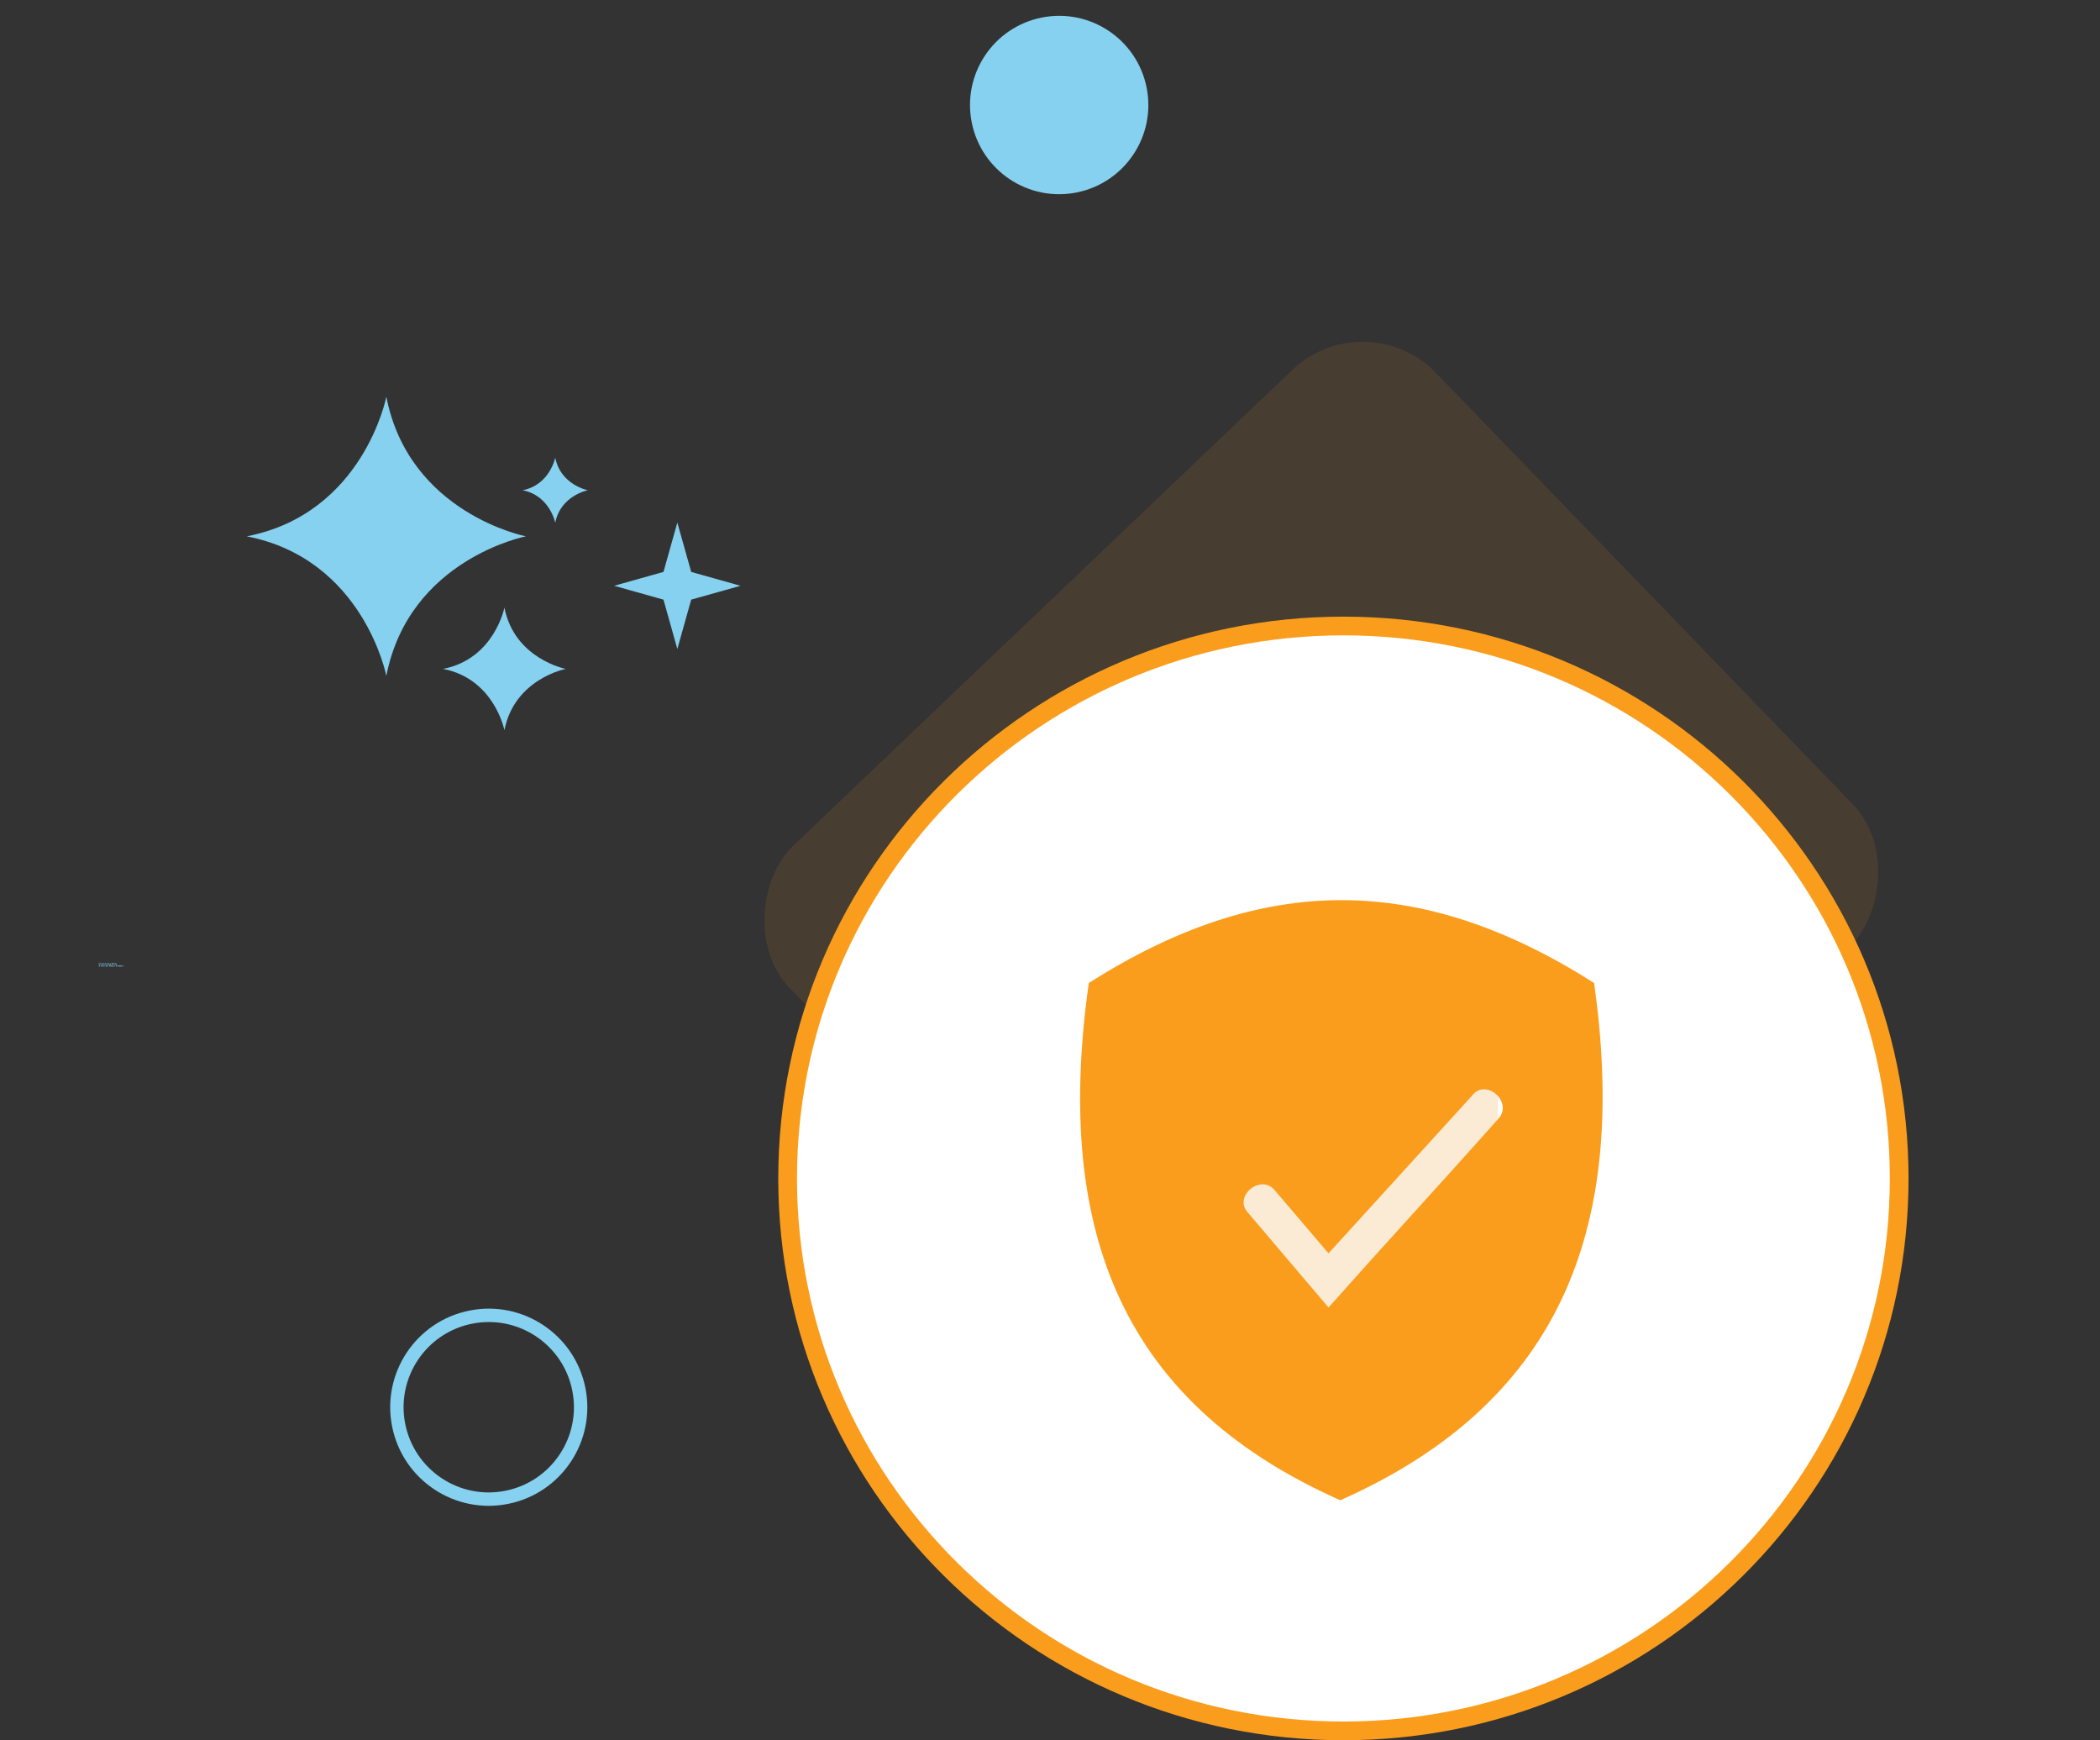 <svg width="35" height="29" viewBox="0 0 35 29" fill="none" xmlns="http://www.w3.org/2000/svg">
<rect x="0" y="0" width="35" height="29" fill="#333333" stroke="none"/>
<circle cx="8.146" cy="23.449" r="1.531" transform="rotate(168.645 8.146 23.449)" stroke="#86D1F0" stroke-width="0.223"/>
<path d="M8.765 8.937C8.765 8.937 6.818 9.316 6.439 11.263C6.439 11.263 6.06 9.316 4.113 8.937C6.06 8.558 6.439 6.611 6.439 6.611C6.818 8.558 8.765 8.937 8.765 8.937ZM9.254 7.625C9.254 7.625 9.165 8.08 8.71 8.169C9.165 8.257 9.254 8.712 9.254 8.712C9.342 8.257 9.797 8.169 9.797 8.169C9.797 8.169 9.342 8.08 9.254 7.625ZM8.407 10.124C8.407 10.124 8.24 10.979 7.385 11.146C8.24 11.312 8.407 12.168 8.407 12.168C8.573 11.312 9.429 11.146 9.429 11.146C9.429 11.146 8.573 10.979 8.407 10.124ZM11.52 9.53L11.289 8.708L11.058 9.53L10.236 9.761L11.058 9.992L11.289 10.814L11.52 9.992L12.342 9.761L11.52 9.53Z" fill="#86D1F0"/>
<path d="M1.668 16.072C1.667 16.072 1.666 16.073 1.665 16.073C1.664 16.073 1.662 16.073 1.661 16.073C1.656 16.073 1.653 16.072 1.65 16.07C1.648 16.068 1.646 16.064 1.646 16.06C1.646 16.056 1.648 16.053 1.65 16.051C1.653 16.048 1.656 16.047 1.661 16.047C1.662 16.047 1.664 16.047 1.665 16.048C1.666 16.048 1.667 16.048 1.668 16.049V16.054C1.667 16.053 1.666 16.053 1.665 16.052C1.664 16.052 1.662 16.052 1.661 16.052C1.659 16.052 1.657 16.052 1.655 16.054C1.654 16.055 1.654 16.058 1.654 16.06C1.654 16.063 1.654 16.065 1.655 16.067C1.657 16.068 1.659 16.069 1.661 16.069C1.662 16.069 1.664 16.069 1.665 16.068C1.666 16.068 1.667 16.067 1.668 16.067V16.072Z" fill="#86D1F0"/>
<path d="M1.684 16.058C1.683 16.058 1.683 16.058 1.682 16.058C1.682 16.058 1.681 16.057 1.681 16.057C1.679 16.057 1.678 16.058 1.677 16.059C1.676 16.06 1.676 16.061 1.676 16.063V16.072H1.67V16.053H1.676V16.056C1.676 16.055 1.677 16.054 1.678 16.053C1.679 16.053 1.681 16.053 1.682 16.053H1.682H1.684L1.684 16.058Z" fill="#86D1F0"/>
<path d="M1.708 16.062V16.064H1.694C1.694 16.066 1.694 16.066 1.695 16.067C1.696 16.068 1.697 16.068 1.699 16.068C1.7 16.068 1.701 16.068 1.702 16.068C1.704 16.067 1.705 16.067 1.707 16.066V16.071C1.705 16.071 1.704 16.072 1.702 16.072C1.701 16.072 1.7 16.072 1.698 16.072C1.695 16.072 1.692 16.071 1.69 16.07C1.688 16.068 1.688 16.066 1.688 16.062C1.688 16.059 1.688 16.057 1.69 16.055C1.692 16.054 1.694 16.053 1.698 16.053C1.701 16.053 1.703 16.054 1.705 16.055C1.707 16.057 1.708 16.059 1.708 16.062H1.708ZM1.702 16.06C1.702 16.059 1.701 16.058 1.7 16.058C1.7 16.057 1.699 16.056 1.698 16.056C1.696 16.056 1.695 16.057 1.695 16.058C1.694 16.058 1.694 16.059 1.694 16.06H1.702Z" fill="#86D1F0"/>
<path d="M1.717 16.063C1.716 16.063 1.715 16.064 1.714 16.064C1.713 16.064 1.713 16.065 1.713 16.066C1.713 16.066 1.713 16.067 1.714 16.068C1.714 16.068 1.715 16.068 1.716 16.068C1.717 16.068 1.718 16.068 1.719 16.067C1.72 16.066 1.72 16.065 1.72 16.064V16.063H1.717ZM1.726 16.061V16.072H1.72V16.069C1.719 16.07 1.718 16.071 1.717 16.071C1.716 16.072 1.715 16.072 1.714 16.072C1.711 16.072 1.71 16.072 1.709 16.071C1.708 16.069 1.707 16.068 1.707 16.066C1.707 16.064 1.708 16.062 1.709 16.061C1.711 16.06 1.713 16.06 1.717 16.06H1.72V16.059C1.72 16.058 1.72 16.058 1.719 16.057C1.718 16.057 1.717 16.056 1.715 16.056C1.714 16.056 1.713 16.057 1.712 16.057C1.711 16.057 1.71 16.058 1.709 16.058V16.053C1.71 16.053 1.711 16.053 1.712 16.053C1.714 16.053 1.715 16.053 1.717 16.053C1.72 16.053 1.722 16.053 1.724 16.055C1.725 16.056 1.726 16.058 1.726 16.061L1.726 16.061Z" fill="#86D1F0"/>
<path d="M1.738 16.049V16.054H1.744V16.058H1.738V16.066C1.738 16.067 1.738 16.068 1.738 16.068C1.738 16.069 1.739 16.069 1.74 16.069H1.743V16.073H1.738C1.736 16.073 1.734 16.072 1.733 16.071C1.732 16.07 1.732 16.069 1.732 16.066V16.058H1.729V16.054H1.732V16.049L1.738 16.049Z" fill="#86D1F0"/>
<path d="M1.768 16.062V16.064H1.754C1.754 16.066 1.755 16.066 1.755 16.067C1.756 16.068 1.758 16.068 1.759 16.068C1.76 16.068 1.762 16.068 1.763 16.068C1.764 16.067 1.766 16.067 1.767 16.066V16.071C1.766 16.071 1.764 16.072 1.763 16.072C1.762 16.072 1.76 16.072 1.759 16.072C1.755 16.072 1.753 16.071 1.751 16.07C1.749 16.068 1.748 16.066 1.748 16.062C1.748 16.059 1.749 16.057 1.751 16.055C1.752 16.054 1.755 16.053 1.758 16.053C1.761 16.053 1.764 16.054 1.766 16.055C1.767 16.057 1.768 16.059 1.768 16.062H1.768ZM1.762 16.06C1.762 16.059 1.762 16.058 1.761 16.058C1.76 16.057 1.759 16.056 1.758 16.056C1.757 16.056 1.756 16.057 1.755 16.058C1.755 16.058 1.754 16.059 1.754 16.06H1.762Z" fill="#86D1F0"/>
<path d="M1.788 16.057V16.047H1.794V16.073H1.788V16.071C1.787 16.072 1.786 16.073 1.785 16.073C1.784 16.074 1.783 16.074 1.782 16.074C1.779 16.074 1.777 16.073 1.776 16.071C1.774 16.069 1.773 16.067 1.773 16.064C1.773 16.061 1.774 16.058 1.776 16.057C1.777 16.055 1.779 16.054 1.782 16.054C1.783 16.054 1.784 16.054 1.785 16.055C1.786 16.055 1.787 16.056 1.788 16.057V16.057ZM1.784 16.07C1.785 16.07 1.786 16.069 1.787 16.068C1.788 16.067 1.788 16.066 1.788 16.064C1.788 16.062 1.788 16.061 1.787 16.06C1.786 16.059 1.785 16.058 1.784 16.058C1.783 16.058 1.782 16.059 1.781 16.06C1.78 16.061 1.78 16.062 1.78 16.064C1.78 16.066 1.78 16.067 1.781 16.068C1.782 16.069 1.783 16.07 1.784 16.07Z" fill="#86D1F0"/>
<path d="M1.815 16.07C1.816 16.07 1.817 16.069 1.818 16.068C1.818 16.067 1.819 16.066 1.819 16.064C1.819 16.062 1.818 16.061 1.818 16.06C1.817 16.059 1.816 16.058 1.815 16.058C1.813 16.058 1.813 16.059 1.812 16.06C1.811 16.061 1.811 16.062 1.811 16.064C1.811 16.066 1.811 16.067 1.812 16.068C1.813 16.069 1.813 16.07 1.815 16.07ZM1.811 16.057C1.812 16.056 1.813 16.055 1.813 16.055C1.814 16.054 1.816 16.054 1.817 16.054C1.82 16.054 1.821 16.055 1.823 16.057C1.824 16.058 1.825 16.061 1.825 16.064C1.825 16.067 1.824 16.069 1.823 16.071C1.821 16.073 1.82 16.074 1.817 16.074C1.816 16.074 1.814 16.074 1.813 16.073C1.813 16.073 1.812 16.072 1.811 16.071V16.073H1.805V16.047H1.811V16.057Z" fill="#86D1F0"/>
<path d="M1.83 16.054H1.836L1.841 16.067L1.846 16.054H1.852L1.844 16.075C1.843 16.077 1.842 16.078 1.841 16.079C1.84 16.08 1.839 16.08 1.837 16.08H1.833V16.076H1.835C1.836 16.076 1.837 16.076 1.838 16.076C1.838 16.076 1.838 16.075 1.839 16.074V16.074L1.83 16.054Z" fill="#86D1F0"/>
<path d="M1.871 16.059C1.872 16.059 1.873 16.059 1.874 16.059C1.874 16.058 1.875 16.057 1.875 16.056C1.875 16.055 1.874 16.054 1.874 16.054C1.873 16.053 1.872 16.053 1.871 16.053H1.868V16.059L1.871 16.059ZM1.868 16.064V16.074H1.861V16.048H1.872C1.875 16.048 1.877 16.049 1.879 16.05C1.881 16.051 1.881 16.053 1.881 16.055C1.881 16.057 1.881 16.058 1.88 16.059C1.879 16.06 1.878 16.061 1.877 16.062C1.877 16.062 1.878 16.062 1.879 16.063C1.88 16.064 1.88 16.065 1.881 16.066L1.885 16.074H1.877L1.874 16.067C1.874 16.066 1.873 16.065 1.872 16.065C1.872 16.064 1.871 16.064 1.87 16.064L1.868 16.064Z" fill="#86D1F0"/>
<path d="M1.887 16.054H1.893V16.073H1.887V16.054ZM1.887 16.047H1.893V16.052H1.887V16.047Z" fill="#86D1F0"/>
<path d="M1.911 16.047V16.051H1.908C1.907 16.051 1.906 16.051 1.906 16.051C1.906 16.052 1.905 16.052 1.905 16.053V16.054H1.911V16.059H1.905V16.073H1.9V16.059H1.896V16.054H1.9V16.053C1.9 16.051 1.9 16.049 1.901 16.048C1.902 16.047 1.904 16.047 1.907 16.047L1.911 16.047Z" fill="#86D1F0"/>
<path d="M1.924 16.064C1.923 16.064 1.922 16.065 1.921 16.065C1.92 16.065 1.92 16.066 1.92 16.067C1.92 16.067 1.92 16.068 1.921 16.069C1.921 16.069 1.922 16.069 1.923 16.069C1.924 16.069 1.925 16.069 1.926 16.068C1.927 16.067 1.927 16.066 1.927 16.065V16.064H1.924ZM1.933 16.062V16.073H1.927V16.07C1.926 16.071 1.925 16.072 1.924 16.072C1.923 16.073 1.922 16.073 1.921 16.073C1.918 16.073 1.917 16.073 1.916 16.072C1.915 16.07 1.914 16.069 1.914 16.067C1.914 16.065 1.915 16.064 1.916 16.062C1.918 16.061 1.92 16.061 1.924 16.061H1.927V16.06C1.927 16.059 1.927 16.059 1.926 16.058C1.925 16.058 1.924 16.058 1.922 16.058C1.921 16.058 1.92 16.058 1.919 16.058C1.918 16.058 1.917 16.059 1.916 16.059V16.055C1.917 16.054 1.918 16.054 1.919 16.054C1.921 16.054 1.922 16.054 1.924 16.054C1.927 16.054 1.929 16.054 1.931 16.056C1.932 16.057 1.933 16.059 1.933 16.062L1.933 16.062Z" fill="#86D1F0"/>
<path d="M1.934 16.054H1.939V16.073H1.934V16.054ZM1.934 16.047H1.939V16.052H1.934V16.047Z" fill="#86D1F0"/>
<path d="M1.661 16.08V16.084H1.658C1.657 16.084 1.656 16.084 1.656 16.084C1.656 16.085 1.655 16.085 1.655 16.086V16.087H1.661V16.092H1.655V16.107H1.65V16.092H1.646V16.087H1.65V16.086C1.65 16.084 1.65 16.082 1.651 16.082C1.652 16.081 1.654 16.08 1.657 16.08L1.661 16.08Z" fill="#86D1F0"/>
<path d="M1.674 16.091C1.673 16.091 1.673 16.091 1.672 16.091C1.672 16.091 1.671 16.09 1.671 16.09C1.669 16.09 1.668 16.091 1.667 16.092C1.666 16.093 1.666 16.095 1.666 16.096V16.105H1.66V16.086H1.666V16.089C1.667 16.088 1.667 16.087 1.669 16.087C1.669 16.086 1.671 16.086 1.672 16.086H1.673H1.674L1.674 16.091Z" fill="#86D1F0"/>
<path d="M1.69 16.09C1.689 16.09 1.688 16.091 1.687 16.092C1.686 16.092 1.686 16.094 1.686 16.095C1.686 16.098 1.686 16.099 1.687 16.1C1.688 16.101 1.689 16.101 1.69 16.101C1.691 16.101 1.692 16.101 1.693 16.1C1.694 16.099 1.694 16.098 1.694 16.095C1.694 16.094 1.694 16.092 1.693 16.092C1.692 16.091 1.691 16.09 1.69 16.09ZM1.69 16.086C1.693 16.086 1.696 16.087 1.698 16.089C1.699 16.09 1.7 16.092 1.7 16.095C1.7 16.099 1.699 16.101 1.698 16.103C1.696 16.105 1.693 16.105 1.69 16.105C1.687 16.105 1.684 16.105 1.682 16.103C1.681 16.101 1.68 16.099 1.68 16.095C1.68 16.092 1.681 16.09 1.682 16.089C1.684 16.087 1.687 16.086 1.69 16.086Z" fill="#86D1F0"/>
<path d="M1.721 16.089C1.721 16.088 1.722 16.087 1.723 16.087C1.724 16.086 1.725 16.086 1.727 16.086C1.729 16.086 1.73 16.087 1.731 16.088C1.733 16.089 1.733 16.091 1.733 16.093V16.105H1.727V16.095V16.094C1.727 16.093 1.727 16.092 1.727 16.091C1.726 16.09 1.726 16.09 1.725 16.09C1.724 16.09 1.723 16.091 1.722 16.092C1.721 16.093 1.721 16.094 1.721 16.096V16.105H1.715V16.095C1.715 16.093 1.715 16.092 1.714 16.091C1.714 16.09 1.714 16.09 1.713 16.09C1.712 16.09 1.711 16.091 1.71 16.092C1.709 16.093 1.709 16.094 1.709 16.096V16.105H1.703V16.086H1.709V16.089C1.71 16.088 1.711 16.087 1.712 16.087C1.713 16.086 1.714 16.086 1.715 16.086C1.716 16.086 1.717 16.086 1.718 16.087C1.719 16.088 1.72 16.088 1.721 16.089L1.721 16.089Z" fill="#86D1F0"/>
<path d="M1.751 16.082V16.087H1.757V16.091H1.751V16.099C1.751 16.1 1.751 16.101 1.752 16.101C1.752 16.102 1.753 16.102 1.754 16.102H1.757V16.106H1.752C1.749 16.106 1.748 16.105 1.747 16.105C1.746 16.104 1.745 16.102 1.745 16.099V16.091H1.742V16.087H1.745V16.082L1.751 16.082Z" fill="#86D1F0"/>
<path d="M1.785 16.095V16.107H1.779V16.098V16.095C1.779 16.094 1.778 16.093 1.778 16.093C1.778 16.093 1.777 16.092 1.777 16.092C1.777 16.092 1.776 16.091 1.776 16.091C1.774 16.091 1.773 16.092 1.773 16.093C1.772 16.094 1.772 16.096 1.772 16.097V16.107H1.766V16.08H1.772V16.09C1.772 16.089 1.774 16.088 1.775 16.088C1.776 16.087 1.777 16.087 1.778 16.087C1.78 16.087 1.782 16.088 1.783 16.089C1.784 16.09 1.785 16.092 1.785 16.095L1.785 16.095Z" fill="#86D1F0"/>
<path d="M1.803 16.095V16.097H1.789C1.789 16.099 1.79 16.1 1.79 16.1C1.791 16.101 1.793 16.102 1.794 16.102C1.795 16.102 1.797 16.101 1.798 16.101C1.8 16.101 1.801 16.1 1.802 16.099V16.104C1.801 16.104 1.8 16.105 1.798 16.105C1.797 16.105 1.795 16.105 1.794 16.105C1.791 16.105 1.788 16.105 1.786 16.103C1.784 16.101 1.783 16.099 1.783 16.095C1.783 16.092 1.784 16.09 1.786 16.089C1.788 16.087 1.79 16.086 1.793 16.086C1.797 16.086 1.799 16.087 1.801 16.089C1.802 16.09 1.803 16.093 1.803 16.095H1.803ZM1.797 16.093C1.797 16.093 1.797 16.092 1.796 16.091C1.795 16.09 1.794 16.09 1.793 16.09C1.792 16.09 1.791 16.09 1.79 16.091C1.79 16.091 1.789 16.092 1.789 16.093H1.797Z" fill="#86D1F0"/>
<path d="M1.82 16.08H1.828L1.837 16.098V16.08H1.843V16.106H1.836L1.827 16.088V16.106H1.82V16.08Z" fill="#86D1F0"/>
<path d="M1.858 16.09C1.857 16.09 1.856 16.091 1.855 16.092C1.854 16.092 1.854 16.094 1.854 16.095C1.854 16.098 1.854 16.099 1.855 16.1C1.856 16.101 1.857 16.101 1.858 16.101C1.859 16.101 1.86 16.101 1.861 16.1C1.862 16.099 1.862 16.098 1.862 16.095C1.862 16.094 1.862 16.092 1.861 16.092C1.86 16.091 1.859 16.09 1.858 16.09ZM1.858 16.086C1.861 16.086 1.864 16.087 1.866 16.089C1.867 16.09 1.868 16.092 1.868 16.095C1.868 16.099 1.867 16.101 1.866 16.103C1.864 16.105 1.861 16.105 1.858 16.105C1.855 16.105 1.852 16.105 1.85 16.103C1.849 16.101 1.848 16.099 1.848 16.095C1.848 16.092 1.849 16.09 1.85 16.089C1.852 16.087 1.855 16.086 1.858 16.086Z" fill="#86D1F0"/>
<path d="M1.869 16.098V16.087H1.875V16.089V16.093V16.096V16.099C1.875 16.1 1.875 16.1 1.876 16.1C1.876 16.101 1.876 16.101 1.876 16.101H1.878C1.879 16.101 1.88 16.101 1.881 16.1C1.882 16.099 1.882 16.098 1.882 16.096V16.087H1.888V16.106H1.882V16.103C1.881 16.104 1.88 16.105 1.879 16.105C1.878 16.106 1.877 16.106 1.876 16.106C1.874 16.106 1.872 16.105 1.871 16.104C1.87 16.103 1.869 16.101 1.869 16.098L1.869 16.098Z" fill="#86D1F0"/>
<path d="M1.913 16.093V16.105H1.907V16.096V16.093C1.907 16.092 1.907 16.092 1.907 16.092C1.906 16.091 1.906 16.091 1.906 16.09C1.905 16.09 1.905 16.09 1.904 16.09C1.903 16.09 1.902 16.091 1.901 16.092C1.901 16.093 1.9 16.094 1.9 16.096V16.105H1.895V16.086H1.9V16.089C1.901 16.088 1.902 16.087 1.903 16.087C1.904 16.086 1.905 16.086 1.907 16.086C1.909 16.086 1.91 16.087 1.911 16.088C1.913 16.089 1.913 16.091 1.913 16.093L1.913 16.093Z" fill="#86D1F0"/>
<path d="M1.93 16.08H1.941C1.944 16.08 1.947 16.081 1.948 16.082C1.95 16.084 1.951 16.086 1.951 16.089C1.951 16.091 1.95 16.093 1.948 16.095C1.947 16.096 1.944 16.097 1.941 16.097H1.936V16.106H1.93V16.08ZM1.936 16.085V16.092H1.94C1.941 16.092 1.942 16.092 1.943 16.091C1.944 16.091 1.944 16.09 1.944 16.089C1.944 16.087 1.944 16.087 1.943 16.086C1.942 16.085 1.941 16.085 1.94 16.085L1.936 16.085Z" fill="#86D1F0"/>
<path d="M1.967 16.091C1.966 16.091 1.966 16.091 1.965 16.091C1.965 16.091 1.964 16.09 1.964 16.09C1.962 16.09 1.961 16.091 1.96 16.092C1.959 16.093 1.959 16.095 1.959 16.096V16.105H1.953V16.086H1.959V16.089C1.96 16.088 1.96 16.087 1.962 16.087C1.962 16.086 1.964 16.086 1.965 16.086H1.966H1.967L1.967 16.091Z" fill="#86D1F0"/>
<path d="M1.979 16.09C1.978 16.09 1.977 16.091 1.976 16.092C1.975 16.092 1.975 16.094 1.975 16.095C1.975 16.098 1.975 16.099 1.976 16.1C1.977 16.101 1.978 16.101 1.979 16.101C1.98 16.101 1.981 16.101 1.982 16.1C1.983 16.099 1.983 16.098 1.983 16.095C1.983 16.094 1.983 16.092 1.982 16.092C1.981 16.091 1.98 16.09 1.979 16.09ZM1.979 16.086C1.982 16.086 1.985 16.087 1.987 16.089C1.988 16.09 1.989 16.092 1.989 16.095C1.989 16.099 1.988 16.101 1.987 16.103C1.985 16.105 1.982 16.105 1.979 16.105C1.976 16.105 1.973 16.105 1.971 16.103C1.97 16.101 1.969 16.099 1.969 16.095C1.969 16.092 1.97 16.09 1.971 16.089C1.973 16.087 1.976 16.086 1.979 16.086Z" fill="#86D1F0"/>
<path d="M1.992 16.087H1.998V16.105C1.998 16.107 1.997 16.109 1.996 16.11C1.995 16.111 1.993 16.112 1.991 16.112H1.988V16.108H1.989C1.99 16.108 1.991 16.108 1.992 16.108C1.992 16.107 1.992 16.106 1.992 16.105L1.992 16.087ZM1.992 16.08H1.998V16.084H1.992V16.08Z" fill="#86D1F0"/>
<path d="M2.02 16.095V16.097H2.006C2.006 16.099 2.006 16.1 2.007 16.1C2.008 16.101 2.01 16.102 2.011 16.102C2.012 16.102 2.014 16.101 2.015 16.101C2.016 16.101 2.018 16.1 2.019 16.099V16.104C2.018 16.104 2.016 16.105 2.015 16.105C2.014 16.105 2.012 16.105 2.011 16.105C2.007 16.105 2.005 16.105 2.003 16.103C2.001 16.101 2 16.099 2 16.095C2 16.092 2.001 16.09 2.003 16.089C2.004 16.087 2.007 16.086 2.01 16.086C2.013 16.086 2.016 16.087 2.018 16.089C2.019 16.09 2.02 16.093 2.02 16.095H2.02ZM2.014 16.093C2.014 16.093 2.014 16.092 2.013 16.091C2.012 16.09 2.011 16.09 2.01 16.09C2.009 16.09 2.008 16.09 2.007 16.091C2.007 16.091 2.006 16.092 2.006 16.093H2.014Z" fill="#86D1F0"/>
<path d="M2.036 16.087V16.092C2.035 16.091 2.034 16.091 2.034 16.09C2.033 16.09 2.032 16.09 2.031 16.09C2.029 16.09 2.028 16.091 2.027 16.092C2.026 16.093 2.026 16.094 2.026 16.095C2.026 16.097 2.026 16.099 2.027 16.1C2.028 16.101 2.029 16.101 2.031 16.101C2.032 16.101 2.033 16.101 2.034 16.101C2.035 16.101 2.035 16.1 2.036 16.1V16.105C2.035 16.105 2.034 16.105 2.033 16.105C2.032 16.105 2.031 16.105 2.03 16.105C2.027 16.105 2.024 16.105 2.022 16.103C2.02 16.101 2.02 16.099 2.02 16.095C2.02 16.092 2.02 16.09 2.022 16.089C2.024 16.087 2.027 16.086 2.03 16.086C2.031 16.086 2.032 16.086 2.033 16.086C2.034 16.086 2.035 16.087 2.036 16.087V16.087Z" fill="#86D1F0"/>
<path d="M2.052 16.082V16.087H2.058V16.091H2.052V16.099C2.052 16.1 2.052 16.101 2.052 16.101C2.053 16.102 2.053 16.102 2.055 16.102H2.058V16.106H2.052C2.05 16.106 2.048 16.105 2.048 16.105C2.046 16.104 2.046 16.102 2.046 16.099V16.091H2.043V16.087H2.046V16.082L2.052 16.082Z" fill="#86D1F0"/>
<circle cx="17.653" cy="1.75" r="1.486" transform="rotate(168.645 17.653 1.75)" fill="#86D1F0"/>
<rect width="13.365" height="14.868" rx="1.686" transform="matrix(0.695 0.719 -0.724 0.69 22.76 5)" fill="#FA9D1C" fill-opacity="0.1"/>
<path d="M31.653 19.637C31.653 24.72 27.506 28.842 22.39 28.842C17.273 28.842 13.127 24.72 13.127 19.637C13.127 14.553 17.273 10.431 22.39 10.431C27.506 10.431 31.653 14.553 31.653 19.637Z" fill="white" stroke="#FA9D1C" stroke-width="0.312"/>
<rect x="19.742" y="16.741" width="5.225" height="5.225" fill="#FBEBD5"/>
<path d="M18.146 16.38C21.045 14.539 23.67 14.539 26.569 16.38C27.118 20.298 26.138 23.314 22.338 24.999C18.538 23.314 17.597 20.298 18.146 16.38ZM24.963 18.652C25.237 18.378 24.767 17.947 24.532 18.26L22.142 20.885L21.241 19.828C21.006 19.553 20.536 19.945 20.81 20.219L22.142 21.787C23.082 20.729 24.023 19.71 24.963 18.652L24.963 18.652Z" fill="#FA9D1C"/>
</svg>
